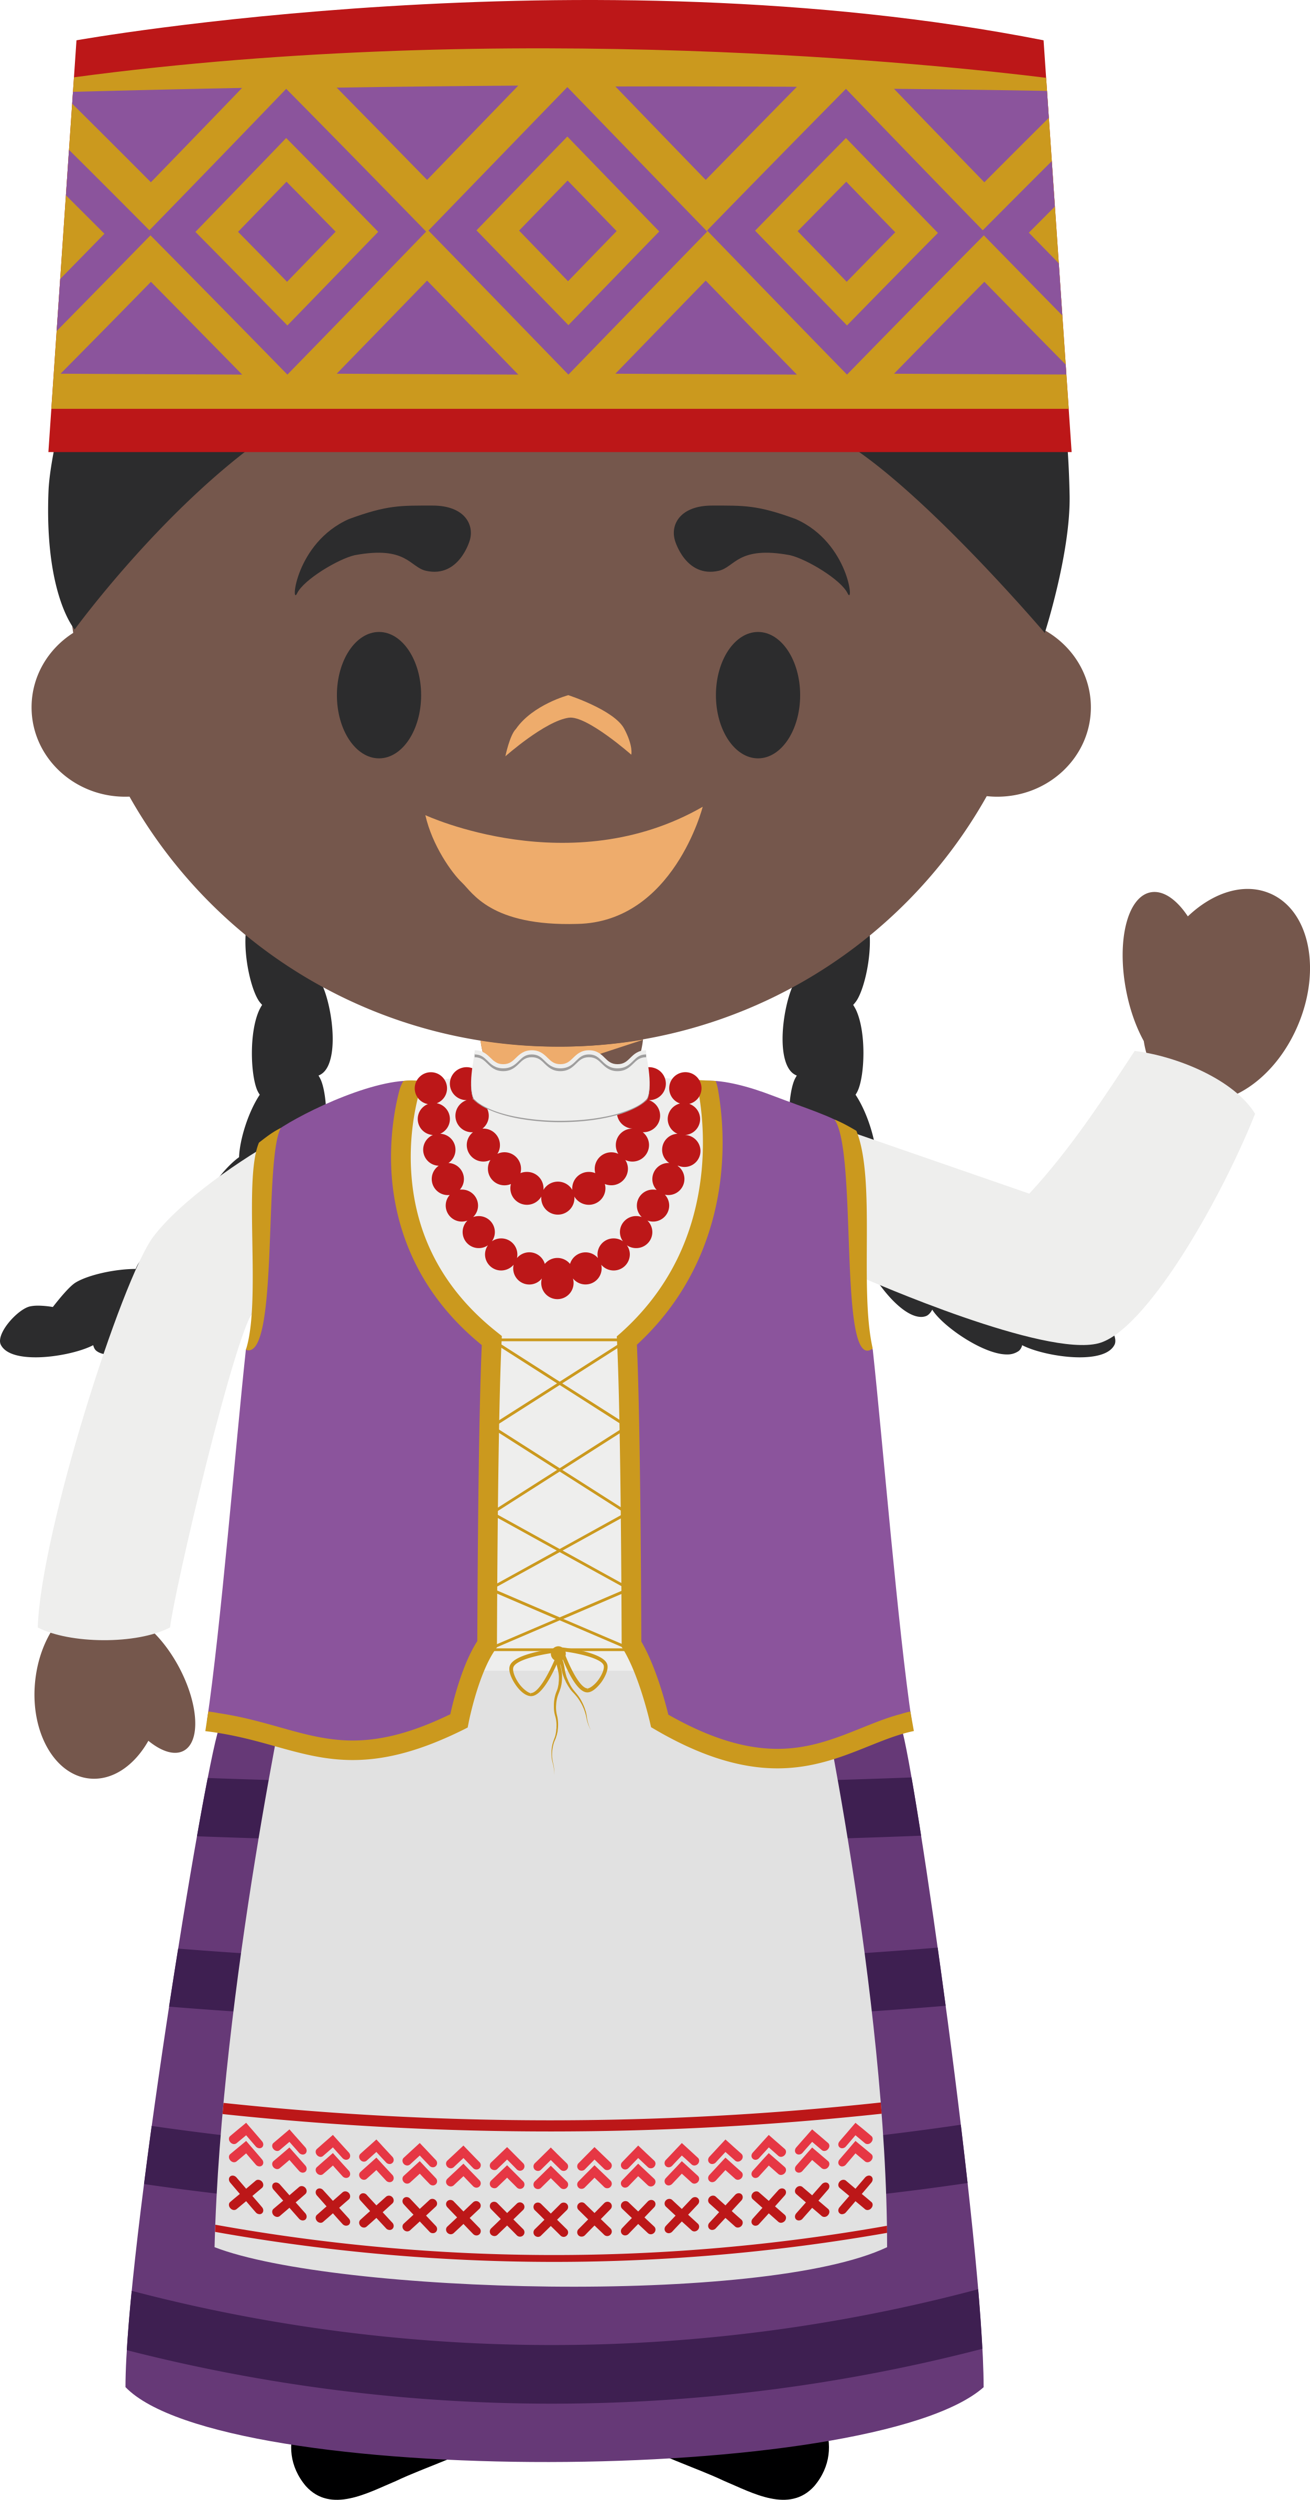 <svg xmlns="http://www.w3.org/2000/svg" width="62.213" height="118.669"><g fill-rule="evenodd" stroke-miterlimit="10" data-paper-data="{&quot;isPaintingLayer&quot;:true}" style="mix-blend-mode:normal"><path fill="#000001" d="M16.124 112.637h9.806c.066.265-.022.6-.2.875-.581.887-1.593 1.6-2.451 2.2-1.33.899-3.01 1.37-4.48 2.066-1.332.556-3.081 1.56-4.274.24-1.576-1.875-.237-4.254 1.6-5.381zM37.07 112.637c1.84 1.127 3.176 3.506 1.602 5.38-1.19 1.32-2.942.317-4.271-.24-1.472-.695-3.15-1.166-4.485-2.065-.86-.6-1.87-1.313-2.45-2.2-.18-.275-.262-.61-.198-.875z"/><path fill="#bc1718" d="m39.26 86.102-2.19 26.534h-9.8l-.543-19.181h-.294l-.503 19.18h-9.806l-2.228-26.533z"/><path fill="#2c2c2d" d="M37.29 45.904c-.332-1.117.057-3.092.483-3.788.176-.282.71-.74 1.145-1.085-.066-.386-.107-.74-.047-1.07.097-.51 1.069-1.45 1.633-1.45.07 0 .13.014.182.04.226.109.399.344.503.697.322 1.099-.047 3.03-.467 3.755.21.115.367.344.467.68.33 1.115-.06 3.092-.488 3.786a1.6 1.6 0 0 1-.183.235c.043.066.083.137.126.217.5 1.05.426 3.06.11 3.816a1.194 1.194 0 0 1-.124.23c.554.83.955 2.14.986 2.965.924.673 1.87 2.18 2.036 2.972.008.05.013.1.014.15 1.06.37 2.323 1.31 2.73 1.928.04.066.086.155.129.256 1.002 0 2.287.294 2.86.652.283.179.728.715 1.072 1.155.24-.037.472-.065.688-.065.142 0 .27.01.39.035.4.08 1.053.69 1.319 1.226.12.25.147.456.073.6-.25.49-1.038.593-1.654.593-.932 0-2.105-.252-2.731-.577a.49.49 0 0 1-.154.27.927.927 0 0 1-.574.17c-1.1 0-2.996-1.301-3.515-2.087-.01-.012-.017-.028-.024-.042-.09.167-.197.277-.317.315a.658.658 0 0 1-.211.033c-1 0-2.39-1.887-2.788-3.01-.116.11-.237.172-.348.172h-.01c-.254 0-.507-.146-.763-.416-.74-.802-1.31-2.614-1.264-3.537l-.023.003a.355.355 0 0 1-.112-.017c-.24-.07-.443-.277-.604-.614-.5-1.047-.427-3.06-.114-3.814.026-.066.07-.141.12-.228a.128.128 0 0 1-.051-.02c-.23-.107-.396-.343-.5-.695-.327-1.102.045-3.031.467-3.756-.211-.117-.368-.343-.467-.68m-21.614 0c.332-1.117-.057-3.092-.486-3.788-.173-.282-.708-.74-1.142-1.085.066-.386.106-.74.047-1.07-.095-.51-1.07-1.45-1.63-1.45a.422.422 0 0 0-.188.04c-.225.109-.396.344-.498.697-.324 1.099.045 3.03.467 3.755-.21.115-.37.344-.467.68-.332 1.115.057 3.092.486 3.786.04.07.105.15.185.235-.047.066-.083.137-.125.217-.5 1.05-.427 3.06-.117 3.816.029.068.07.146.128.23-.552.83-.955 2.14-.983 2.965-.925.673-1.873 2.18-2.036 2.972-.012.043-.015.097-.02.15-1.057.37-2.32 1.31-2.728 1.928-.04.066-.083.155-.128.256-1.005 0-2.285.294-2.86.652-.283.179-.728.715-1.072 1.155a4.518 4.518 0 0 0-.69-.065c-.14 0-.268.01-.386.035-.403.08-1.058.69-1.318 1.226-.121.25-.147.456-.074.6.25.49 1.036.593 1.655.593.93 0 2.105-.252 2.73-.577.03.12.079.212.152.27.145.11.337.17.57.17 1.106 0 3-1.301 3.519-2.087l.026-.042c.09.167.197.277.318.315.068.024.14.033.21.033.996 0 2.385-1.887 2.784-3.01.118.11.237.172.35.172h.012c.25 0 .505-.146.759-.416.742-.802 1.315-2.614 1.268-3.537l.02.003a.37.37 0 0 0 .115-.017c.24-.07.44-.277.604-.614.5-1.047.427-3.06.112-3.814a1.682 1.682 0 0 0-.121-.228.108.108 0 0 0 .052-.02c.23-.107.398-.343.5-.695.327-1.102-.047-3.031-.464-3.756.21-.117.367-.343.464-.68" data-paper-data="{&quot;origPos&quot;:null}"/><path fill="#75574c" d="M60.3 42.407c1.88.788 2.477 3.6 1.332 6.28-.732 1.717-2.002 2.962-3.318 3.426h.003s-3.5 9.86-6.55 10.96c-2.468.887-11.16-2.62-11.16-2.62s-.704-2.682-1.07-3.532c-.5-1.161-2.521-4.35-2.521-4.35l11.903 4.233 5.608-6.541a4.913 4.913 0 0 1-.208-.842c-.36-.652-.657-1.471-.832-2.372-.467-2.38.05-4.478 1.157-4.69.592-.112 1.232.335 1.768 1.142 1.195-1.137 2.662-1.612 3.887-1.094M7.769 58.237c1.82-2.311 8.393-5.73 8.393-5.73s-3.053 5.52-3.61 7.967c-.07.315-.2.94-.36 1.377-.197.544-.806 1.434-1.673 2.654-1.736 2.438-3.362 12.748-3.362 12.748.038.068.074.14.112.215.44.425.87 1 1.23 1.67.94 1.764 1.038 3.546.218 3.976-.438.23-1.05.03-1.671-.477-.666 1.18-1.71 1.905-2.804 1.79-1.674-.174-2.826-2.254-2.57-4.64.107-1.007.444-1.901.925-2.593l-.005.064s1.434-14.273 5.177-19.022" data-paper-data="{&quot;origPos&quot;:null}"/><path fill="#663977" d="M10.394 82.058c-.01-5.612 1.434-18.93 1.657-19.845-.93 1.136 1.514-8.346 1.538-8.358 1.08-.976 3.428-1.86 4.696-2.13 0 0 19.757.857 21.16 1.67v.004s2.005 7.473 1.254 7.139c.782 1.178 2.04 18.033 2.105 21.466.654 1.992 3.909 24.654 3.909 31.32-5.303 4.684-36.14 4.788-40.754-.005 0-6.38 3.693-29.057 4.435-31.261"/><path fill="#3e1f51" d="M26.21 114.105a81.315 81.315 0 0 1-20.188-2.541c.06-.94.138-1.879.233-2.816a78.647 78.647 0 0 0 40.198-.076c.08.941.147 1.884.2 2.828a81.41 81.41 0 0 1-20.443 2.605m0-9.037a135.74 135.74 0 0 1-19.37-1.388c.114-.9.235-1.824.363-2.76a133.256 133.256 0 0 0 38.426-.057c.112.937.218 1.86.322 2.767a136.433 136.433 0 0 1-19.741 1.438m0-9.076c-6.068 0-12.134-.245-18.182-.735.144-.934.289-1.861.433-2.755 12.004.957 24.067.941 36.07-.047.126.899.252 1.822.379 2.762-6.207.515-12.453.775-18.7.775m0-8.507c-5.626 0-11.256-.108-16.855-.315.16-.924.33-1.847.51-2.767 11.112.404 22.319.395 33.424-.026.135.78.29 1.713.455 2.765-5.842.229-11.688.343-17.534.343"/><path fill="#e1e1e1" d="M13.794 79.176H38.76s3.376 15.605 3.369 27.5c-5.86 2.78-26.221 2.208-31.94 0 .309-12.264 3.604-27.5 3.604-27.5"/><path fill="#bc1718" d="M10.227 105.61a90.67 90.67 0 0 0 31.896.05c.002.112.005.223.005.336a91.627 91.627 0 0 1-15.813 1.379 91.87 91.87 0 0 1-16.102-1.426l.014-.34m3.815-1.058.46.517c.08.095.08.224 0 .297a.197.197 0 0 1-.152.04.242.242 0 0 1-.147-.08c-.152-.172-.306-.346-.457-.52-.152.132-.306.26-.458.393a.195.195 0 0 1-.152.04.272.272 0 0 1-.147-.082c-.083-.097-.083-.23 0-.3.152-.13.306-.258.46-.39-.154-.172-.308-.35-.46-.522-.083-.094-.083-.226 0-.3.083-.065.214-.046.299.048l.458.52.457-.393c.085-.07.216-.054.299.04.08.092.08.224 0 .294-.154.137-.308.267-.46.397m-2.056-.305c.152.177.306.35.455.53.083.094.083.225 0 .294a.164.164 0 0 1-.144.037.234.234 0 0 1-.152-.084 39.347 39.347 0 0 1-.455-.53l-.458.38a.192.192 0 0 1-.151.037.25.25 0 0 1-.145-.087c-.085-.094-.085-.23 0-.294.15-.13.304-.255.455-.38-.151-.176-.305-.355-.455-.533-.085-.1-.085-.23 0-.3.083-.065.214-.042.296.053.152.178.306.354.458.534l.455-.386c.083-.068.213-.044.296.046.083.097.083.23 0 .3-.15.127-.303.253-.455.383"/><path fill="#bc1718" d="M18.174 105.017c.152.165.306.335.46.497.083.089.083.22 0 .296a.186.186 0 0 1-.15.047.22.22 0 0 1-.15-.075l-.46-.496c-.151.138-.305.275-.46.41a.188.188 0 0 1-.15.048.217.217 0 0 1-.145-.075c-.083-.092-.083-.221 0-.296.149-.134.303-.276.458-.41a65.626 65.626 0 0 1-.458-.503c-.083-.09-.083-.224 0-.294.08-.076.216-.064.296.026.154.17.308.336.46.5l.46-.413a.216.216 0 0 1 .299.025c.083.087.083.222 0 .297l-.46.416m-2.067-.21c.15.17.308.34.46.509.082.09.082.222 0 .297a.208.208 0 0 1-.15.042.232.232 0 0 1-.15-.078 29.3 29.3 0 0 1-.457-.51c-.151.139-.308.27-.461.405a.18.18 0 0 1-.15.044.236.236 0 0 1-.145-.08c-.083-.094-.083-.226 0-.296.152-.134.304-.27.455-.4l-.455-.515c-.083-.09-.083-.224 0-.294.08-.071.214-.057.294.037.154.17.31.339.462.508.152-.132.307-.268.457-.402.086-.075.217-.06.3.03.082.09.082.227 0 .3-.152.134-.31.268-.46.404m6.199.483.463.475a.208.208 0 0 1 0 .297.202.202 0 0 1-.15.056.223.223 0 0 1-.152-.071c-.154-.157-.306-.317-.457-.475-.154.148-.311.292-.463.435a.215.215 0 0 1-.151.054.24.24 0 0 1-.15-.07c-.083-.085-.083-.221 0-.296.152-.144.308-.288.463-.433-.155-.16-.311-.32-.462-.48-.084-.087-.084-.22 0-.297a.215.215 0 0 1 .3.017c.153.157.309.32.463.477.15-.141.303-.29.458-.435a.212.212 0 0 1 .3.012.208.208 0 0 1 0 .296l-.462.437m-2.072-.112.46.485c.085.086.085.22 0 .296a.193.193 0 0 1-.147.052.201.201 0 0 1-.152-.071c-.152-.162-.308-.324-.46-.487-.151.143-.305.28-.46.423a.208.208 0 0 1-.151.05.221.221 0 0 1-.147-.073c-.083-.086-.083-.221 0-.296.15-.14.306-.28.46-.423-.154-.16-.31-.325-.46-.49-.083-.09-.083-.22 0-.296.083-.076.215-.064.298.023.155.165.309.327.46.489.154-.14.307-.282.46-.425.085-.078.216-.07.299.018.085.087.085.219 0 .297-.152.143-.308.285-.46.428m6.222.195c.154.15.31.304.462.455a.205.205 0 0 1 0 .294.203.203 0 0 1-.147.066.22.22 0 0 1-.153-.064 39.54 39.54 0 0 0-.46-.454l-.462.454a.202.202 0 0 1-.15.064.229.229 0 0 1-.152-.066.214.214 0 0 1 0-.294c.155-.15.309-.302.462-.455a19.822 19.822 0 0 0-.461-.456.22.22 0 0 1 0-.3.216.216 0 0 1 .3.003c.154.153.31.306.463.46.154-.154.31-.307.46-.46a.217.217 0 0 1 .3-.002.21.21 0 0 1 0 .299c-.152.148-.308.303-.462.456m-2.074-.015c.154.155.31.31.462.46a.21.21 0 0 1 0 .3.214.214 0 0 1-.301-.005c-.15-.156-.308-.313-.46-.466-.151.15-.308.294-.461.445a.204.204 0 0 1-.15.056.25.25 0 0 1-.152-.066.214.214 0 0 1 0-.294c.157-.151.31-.296.462-.448l-.461-.47a.214.214 0 0 1 0-.294.215.215 0 0 1 .3.01l.463.468c.15-.148.31-.297.46-.445a.21.21 0 0 1 .3.005.205.205 0 0 1 0 .294l-.462.449m6.225-.094c.15.146.308.289.46.433.083.077.083.209 0 .297a.235.235 0 0 1-.147.07.212.212 0 0 1-.152-.056l-.46-.433c-.154.157-.308.317-.46.475a.225.225 0 0 1-.154.068.195.195 0 0 1-.144-.054.208.208 0 0 1 0-.296c.15-.16.303-.318.46-.476a39.38 39.38 0 0 1-.46-.437.21.21 0 0 1 0-.3.214.214 0 0 1 .298-.011c.152.148.306.294.46.438.154-.158.309-.32.459-.478.086-.085.217-.094.3-.016.083.077.083.209 0 .296-.152.158-.31.32-.46.48m-2.075.078.46.445a.205.205 0 0 1 0 .294.205.205 0 0 1-.146.068.21.21 0 0 1-.152-.058c-.152-.15-.306-.294-.46-.443-.154.153-.308.31-.46.467a.218.218 0 0 1-.154.06.198.198 0 0 1-.145-.056.21.21 0 0 1 0-.3c.152-.15.304-.307.458-.46l-.458-.452a.205.205 0 0 1 0-.294.211.211 0 0 1 .299-.005c.152.15.306.297.46.447.154-.155.309-.313.459-.467.086-.086.219-.09.3-.01a.205.205 0 0 1 0 .294c-.152.157-.306.315-.46.47m6.218-.38c.149.138.305.274.46.41.082.073.082.207 0 .297a.24.24 0 0 1-.15.075.186.186 0 0 1-.15-.046c-.151-.135-.305-.276-.46-.41-.153.165-.307.329-.46.496a.231.231 0 0 1-.148.073.187.187 0 0 1-.15-.047c-.083-.076-.083-.21 0-.296.152-.167.308-.332.46-.5-.152-.133-.308-.274-.46-.41-.083-.08-.083-.21 0-.3.083-.086.216-.101.299-.026.152.142.306.276.46.416l.46-.5c.085-.09.215-.104.298-.034.083.076.083.21 0 .3-.154.167-.31.333-.46.503m-2.07.173c.152.143.309.282.46.423.084.075.084.21 0 .297a.232.232 0 0 1-.148.073.202.202 0 0 1-.15-.053c-.152-.14-.306-.28-.462-.42-.152.16-.306.322-.458.487a.246.246 0 0 1-.151.07.195.195 0 0 1-.147-.052c-.083-.077-.083-.21 0-.296.15-.162.308-.325.46-.485l-.46-.428a.208.208 0 0 1 0-.296c.08-.085.215-.097.298-.022.152.146.306.287.458.429.156-.165.31-.327.462-.49.085-.087.216-.1.298-.023.084.075.084.206 0 .296l-.46.49m6.188-.667.455.388c.086.07.086.203 0 .299a.233.233 0 0 1-.144.083.2.2 0 0 1-.152-.038c-.152-.134-.306-.263-.457-.393-.152.172-.307.346-.457.518a.22.22 0 0 1-.15.08.185.185 0 0 1-.147-.04c-.083-.071-.083-.203 0-.297.149-.172.306-.343.457-.517-.151-.132-.307-.262-.457-.396-.083-.073-.083-.204 0-.296.078-.094.213-.111.296-.038l.458.393c.15-.176.305-.348.457-.522.083-.094.214-.113.296-.048.086.074.086.208 0 .3-.151.176-.303.35-.455.524m-2.062.27.46.4c.083.072.083.206 0 .298a.254.254 0 0 1-.15.08.194.194 0 0 1-.151-.043c-.152-.136-.304-.268-.455-.404-.152.17-.31.34-.462.508a.22.22 0 0 1-.15.08.186.186 0 0 1-.145-.045c-.085-.073-.085-.206 0-.296.15-.17.304-.337.456-.508l-.456-.405c-.085-.073-.085-.207 0-.3.08-.088.214-.103.294-.03l.463.405c.15-.172.303-.341.455-.51.085-.095.215-.108.3-.038.084.07.084.204 0 .294l-.46.516m4.12-.592c.153.125.304.251.454.38.085.065.085.2 0 .294a.235.235 0 0 1-.147.087.182.182 0 0 1-.15-.036c-.15-.127-.303-.254-.455-.381-.151.18-.303.356-.454.53a.232.232 0 0 1-.15.084.16.16 0 0 1-.147-.037c-.085-.07-.085-.2 0-.294.152-.18.306-.353.458-.53-.152-.13-.306-.253-.458-.383-.085-.071-.085-.203 0-.3.08-.091.21-.114.296-.046l.455.386c.152-.18.306-.356.456-.534.087-.095.218-.12.296-.053.085.07.085.2 0 .3-.15.179-.301.357-.453.534"/><path fill="#e63744" d="m14.042 102.28.46.52c.08.092.08.225 0 .295a.199.199 0 0 1-.152.042.242.242 0 0 1-.147-.082c-.152-.172-.306-.344-.457-.52-.152.134-.306.263-.458.39a.187.187 0 0 1-.152.043.268.268 0 0 1-.147-.083c-.083-.094-.083-.227 0-.297.152-.13.306-.258.46-.39.097-.082.199-.17.297-.256.096.113.196.226.296.338"/><path fill="#e63744" d="m14.042 101.419.46.52c.08.094.08.224 0 .297a.197.197 0 0 1-.152.04.242.242 0 0 1-.147-.08c-.152-.175-.306-.346-.457-.52l-.458.388a.18.18 0 0 1-.152.042.239.239 0 0 1-.147-.085c-.083-.091-.083-.224 0-.294l.46-.39c.097-.083.199-.167.297-.254l.296.337m-2.056.555c.152.179.306.353.455.532.083.094.083.224 0 .294a.18.18 0 0 1-.144.038.236.236 0 0 1-.152-.085c-.152-.177-.305-.353-.455-.532-.152.13-.306.257-.458.384a.192.192 0 0 1-.151.035.25.25 0 0 1-.145-.087c-.085-.097-.085-.228 0-.297.15-.127.304-.251.455-.378.099-.08.197-.163.299-.247.097.113.194.228.296.343"/><path fill="#e63744" d="M11.986 101.113c.152.179.306.353.455.532.083.094.083.224 0 .294a.189.189 0 0 1-.144.038.239.239 0 0 1-.152-.084 74.99 74.99 0 0 1-.455-.53l-.458.38a.202.202 0 0 1-.151.036.25.25 0 0 1-.145-.087c-.085-.094-.085-.23 0-.294.15-.13.304-.254.455-.381.099-.08.197-.162.299-.247.097.115.195.23.296.343m6.188 1.636c.152.166.305.33.46.495.083.09.083.223 0 .298a.194.194 0 0 1-.15.047.23.23 0 0 1-.15-.074c-.153-.166-.307-.33-.46-.5-.151.14-.305.276-.46.414a.188.188 0 0 1-.15.047.222.222 0 0 1-.145-.077c-.083-.09-.083-.22 0-.294.149-.14.303-.273.458-.413.1-.088.198-.178.298-.27.097.108.202.219.299.328"/><path fill="#e63744" d="M18.174 101.888c.152.164.306.332.46.494.083.092.083.223 0 .296a.196.196 0 0 1-.15.05.23.23 0 0 1-.15-.076 43.503 43.503 0 0 1-.46-.496l-.46.412a.197.197 0 0 1-.15.047.212.212 0 0 1-.145-.078c-.083-.09-.083-.22 0-.296.149-.137.303-.273.458-.41l.298-.268c.097.105.202.215.299.325m-2.067.65c.15.172.308.34.46.508.082.092.082.224 0 .297a.199.199 0 0 1-.15.044.232.232 0 0 1-.15-.078 39.068 39.068 0 0 1-.457-.51c-.151.134-.308.273-.461.402a.18.18 0 0 1-.15.045.236.236 0 0 1-.145-.08c-.083-.092-.083-.224 0-.294.152-.136.304-.27.456-.4.099-.09.199-.177.3-.264.097.11.197.222.297.33"/><path fill="#e63744" d="m16.107 101.679.46.505c.082.092.082.224 0 .297a.199.199 0 0 1-.15.045.25.25 0 0 1-.15-.078c-.151-.167-.305-.336-.457-.511-.151.137-.308.27-.461.403a.18.18 0 0 1-.15.047.24.24 0 0 1-.145-.083c-.083-.091-.083-.224 0-.294.152-.134.304-.27.456-.4.099-.087.198-.176.3-.263.097.11.197.22.297.332m6.199 1.344.463.475a.205.205 0 0 1 0 .294.204.204 0 0 1-.15.059.234.234 0 0 1-.152-.071c-.154-.157-.306-.317-.457-.475-.154.144-.311.29-.463.435a.213.213 0 0 1-.151.052.229.229 0 0 1-.15-.07.205.205 0 0 1 0-.294c.152-.146.308-.288.463-.433.097-.095.199-.19.3-.282.097.1.2.206.297.31"/><path fill="#e63744" d="M22.306 102.16c.154.159.308.319.463.476a.205.205 0 0 1-.15.353.223.223 0 0 1-.152-.07c-.154-.158-.306-.318-.457-.475-.154.145-.311.289-.463.435a.213.213 0 0 1-.151.052.227.227 0 0 1-.15-.07c-.083-.085-.083-.22 0-.295.152-.146.308-.287.463-.433.097-.094.199-.188.3-.282.097.103.2.207.297.31m-2.072.749c.152.16.308.322.46.485.085.086.085.22 0 .296a.193.193 0 0 1-.148.052.216.216 0 0 1-.15-.073c-.153-.16-.31-.32-.46-.484-.152.14-.306.282-.46.42a.21.21 0 0 1-.3-.021c-.082-.087-.082-.223 0-.298.152-.137.307-.28.46-.422l.299-.273c.099.104.199.21.299.318"/><path fill="#e63744" d="M20.234 102.046c.152.163.308.327.46.487.085.085.085.222 0 .297a.193.193 0 0 1-.147.052.222.222 0 0 1-.152-.073c-.152-.16-.308-.323-.46-.485l-.46.423a.208.208 0 0 1-.151.05.226.226 0 0 1-.147-.073c-.083-.09-.083-.224 0-.296l.46-.424c.099-.09.198-.183.298-.273l.299.315m6.222 1.06c.154.15.31.3.462.45a.208.208 0 0 1 0 .298.2.2 0 0 1-.147.063.218.218 0 0 1-.153-.061l-.46-.456c-.152.153-.31.306-.462.457a.2.2 0 0 1-.15.06.225.225 0 0 1-.152-.063.217.217 0 0 1 0-.297c.157-.151.31-.301.462-.451l.302-.297c.099.099.2.195.298.297"/><path fill="#e63744" d="m26.456 102.244.462.452a.208.208 0 0 1 0 .296.2.2 0 0 1-.147.064.218.218 0 0 1-.153-.062l-.46-.456c-.152.153-.31.306-.462.456a.2.2 0 0 1-.15.062.226.226 0 0 1-.152-.064.217.217 0 0 1 0-.296c.157-.15.31-.302.462-.452.105-.101.202-.198.302-.3.099.102.2.199.298.3m-2.074.843.463.464a.21.21 0 0 1 0 .298.214.214 0 0 1-.15.059.22.22 0 0 1-.152-.068c-.15-.153-.308-.308-.46-.464-.151.149-.308.297-.461.445a.195.195 0 0 1-.15.057.253.253 0 0 1-.152-.064.217.217 0 0 1 0-.296c.157-.151.31-.295.463-.445.1-.094.2-.193.3-.287l.299.3"/><path fill="#e63744" d="m24.382 102.225.463.464a.208.208 0 0 1 0 .296.207.207 0 0 1-.15.062.225.225 0 0 1-.152-.064c-.15-.155-.308-.313-.46-.468-.151.15-.308.296-.461.445a.187.187 0 0 1-.15.056.247.247 0 0 1-.152-.064.216.216 0 0 1 0-.296c.157-.148.31-.295.463-.445.1-.094.2-.193.3-.286.1.099.2.199.299.3m6.225.77c.15.146.308.287.46.433.083.078.083.207 0 .295a.213.213 0 0 1-.3.016c-.151-.143-.305-.292-.46-.433l-.46.475a.236.236 0 0 1-.153.068.187.187 0 0 1-.145-.056.205.205 0 0 1 0-.294c.152-.16.304-.318.46-.476.099-.103.199-.21.299-.31l.299.282"/><path fill="#e63744" d="M30.607 102.134c.15.146.308.287.46.433.083.077.083.206 0 .296a.21.21 0 0 1-.147.068.206.206 0 0 1-.152-.054l-.46-.433-.46.476a.225.225 0 0 1-.154.068.205.205 0 0 1-.145-.351c.152-.16.304-.317.46-.476l.299-.31.299.283m-2.075.939c.155.149.309.295.46.443a.208.208 0 0 1 0 .296.203.203 0 0 1-.146.066.207.207 0 0 1-.152-.056 38.498 38.498 0 0 0-.46-.445l-.46.463a.213.213 0 0 1-.154.066.198.198 0 0 1-.145-.056.21.21 0 0 1 0-.3c.152-.152.304-.31.458-.462.1-.102.199-.202.3-.302.1.094.2.193.3.287"/><path fill="#e63744" d="m28.532 102.212.46.442a.208.208 0 0 1 0 .297.212.212 0 0 1-.146.065.196.196 0 0 1-.152-.056l-.46-.445-.46.469a.218.218 0 0 1-.154.06.19.19 0 0 1-.145-.058.208.208 0 0 1 0-.297c.152-.153.304-.31.458-.464.1-.1.199-.201.3-.3.1.094.2.193.3.287m6.218.48c.149.139.305.272.46.412.082.073.082.206 0 .296a.253.253 0 0 1-.15.076.194.194 0 0 1-.15-.048l-.46-.412c-.153.168-.307.332-.46.5a.243.243 0 0 1-.148.073.186.186 0 0 1-.15-.05c-.083-.073-.083-.21 0-.296.152-.165.308-.33.46-.497l.299-.322.298.268"/><path fill="#e63744" d="M34.75 101.83c.15.139.306.273.46.412.083.074.083.207 0 .294a.244.244 0 0 1-.15.078.194.194 0 0 1-.148-.047 44.822 44.822 0 0 0-.46-.41c-.154.165-.308.33-.46.497a.243.243 0 0 1-.15.073.182.182 0 0 1-.15-.05c-.082-.073-.082-.206 0-.296.153-.165.309-.33.46-.497l.3-.32.298.266m-2.07 1.037.46.42c.084.076.084.213 0 .3a.232.232 0 0 1-.148.073.192.192 0 0 1-.15-.055c-.152-.136-.306-.28-.462-.418l-.458.484a.249.249 0 0 1-.151.073.195.195 0 0 1-.148-.052.208.208 0 0 1 0-.296c.152-.165.309-.325.46-.485l.297-.317c.101.09.201.18.3.273"/><path fill="#e63744" d="m32.68 102.005.46.423c.084.073.084.207 0 .297a.232.232 0 0 1-.148.073.2.2 0 0 1-.15-.052c-.152-.141-.306-.285-.462-.421-.152.16-.306.322-.458.485a.249.249 0 0 1-.151.073.195.195 0 0 1-.21-.2c0-.056.022-.11.062-.15.152-.161.309-.323.46-.486.1-.105.2-.21.297-.315.102.089.2.183.3.273m6.188.193c.152.132.304.259.455.39.086.069.086.203 0 .297a.223.223 0 0 1-.144.082.2.2 0 0 1-.152-.037c-.152-.133-.306-.262-.457-.393-.152.174-.307.346-.457.517a.223.223 0 0 1-.15.083.184.184 0 0 1-.147-.043c-.083-.068-.083-.202 0-.294.149-.172.306-.346.457-.52.097-.113.197-.223.297-.336.099.084.198.172.298.254"/><path fill="#e63744" d="m38.868 101.337.455.39c.086.07.086.202 0 .294a.226.226 0 0 1-.144.085.184.184 0 0 1-.152-.04l-.457-.39c-.152.173-.307.345-.457.519a.23.23 0 0 1-.15.08.185.185 0 0 1-.147-.04c-.083-.071-.083-.202 0-.296.149-.172.306-.35.457-.52.097-.111.197-.226.297-.335.099.085.198.17.298.252m-2.062 1.135c.152.132.308.264.46.4.083.07.083.203 0 .294a.254.254 0 0 1-.15.08.193.193 0 0 1-.151-.042c-.152-.132-.304-.271-.455-.402-.152.169-.31.34-.462.508a.23.23 0 0 1-.15.08.173.173 0 0 1-.145-.047c-.085-.071-.085-.205 0-.297.15-.167.304-.334.456-.508l.3-.326c.097.086.197.17.297.26"/><path fill="#e63744" d="M36.806 101.61c.154.132.307.266.46.4.083.07.083.202 0 .294a.258.258 0 0 1-.15.082.198.198 0 0 1-.151-.045l-.455-.402c-.152.172-.31.34-.462.508a.23.23 0 0 1-.15.08.18.18 0 0 1-.145-.047c-.085-.073-.085-.204 0-.296l.456-.506.3-.33.297.262m4.12.269c.152.127.303.25.453.378.085.069.085.2 0 .297a.235.235 0 0 1-.147.087.191.191 0 0 1-.15-.035c-.15-.127-.303-.254-.455-.384-.151.179-.303.355-.454.532a.232.232 0 0 1-.15.085.17.17 0 0 1-.147-.038c-.085-.071-.085-.2 0-.294.152-.18.306-.353.458-.532.097-.115.196-.231.293-.343.1.084.199.167.299.247"/><path fill="#e63744" d="M40.926 101.017c.152.127.303.25.453.38.085.065.085.2 0 .295a.235.235 0 0 1-.147.087.201.201 0 0 1-.15-.035l-.455-.382c-.151.177-.303.356-.454.53a.232.232 0 0 1-.15.085.187.187 0 0 1-.147-.038c-.085-.07-.085-.2 0-.294.152-.18.306-.352.458-.532.097-.115.196-.228.293-.341.1.083.199.165.299.245"/><path fill="#bc1718" d="M10.616 99.827a146.008 146.008 0 0 0 31.213-.02l.043.533a147.195 147.195 0 0 1-31.306.016c.02-.176.033-.355.05-.53"/><path fill="#eeeeed" d="M10.468 79.31c.294-6.344 1.39-16.31 1.583-17.097-.931 1.137-3.783 13.353-3.975 15.043-1.586.83-4.788.785-6.284 0 .157-4.59 3.985-16.525 5.476-18.53 1.282-1.713 4.236-3.76 6.246-4.835.026-.014.052-.024.073-.035 1.08-.977 3.43-1.86 4.698-2.13 2.736-.663 6.433-.802 6.433-.802l1.778.023h.15l1.792-.023s3.413.127 6.09.72c1.303.216 3.514.939 4.918 1.753v.002l9.434 3.264c1.986-2.127 3.652-4.72 5.006-6.775 2.029.257 4.717 1.358 5.72 2.984-1.714 4.285-5.241 10.325-7.436 10.896-2.556.664-10.721-2.896-11.47-3.23.65.983 1.635 12.856 1.98 18.772z" data-paper-data="{&quot;origPos&quot;:null}"/><path fill="#8b549c" d="M19.593 51.304c-2.045-.082-5.708 1.755-6.625 2.5-1.292 2.248.24 7.02-1.292 10.274-.477 4.41-1.195 13.257-1.852 17.64 4.405.5 6.237 2.826 11.968-.023 0 0 .467-2.391 1.342-3.645.019-5.337.083-11.473.223-14.412-6.45-5.061-3.764-12.334-3.764-12.334m13.943 0c.864-.035 2.023.273 3.14.7 1.514.58 2.972 1.032 3.5 1.464 1.293 2.248.022 7.17 1.274 10.61.476 4.41 1.194 13.257 1.853 17.64-3.174.654-5.724 3.619-11.97-.023 0 0-.512-2.292-1.342-3.645-.02-5.337-.08-11.473-.222-14.412 5.693-5.061 3.766-12.334 3.766-12.334"/><path fill="#cb991e" d="M11.677 64.077c.746-2.313-.134-8.05.62-9.834.534-.417.71-.528 1.039-.7-.83 1.54-.076 11.099-1.66 10.534m12.157-.655-.012.24c-.165 3.508-.208 11.23-.22 14.39v.146l-.083.118c-.811 1.16-1.26 3.442-1.263 3.465l-.045.226-.204.104c-1.98.98-3.648 1.44-5.255 1.44-1.357 0-2.511-.325-3.727-.666-.993-.278-2.04-.562-3.273-.706l.14-.932c.374.047.462.073.462.073 1.095.16 2.025.42 2.925.674 1.154.324 2.24.63 3.473.63 1.4 0 2.88-.396 4.634-1.247.137-.621.564-2.36 1.282-3.47.014-3.175.055-10.483.213-14.055-3.316-2.692-4.164-5.964-4.292-8.254-.088-1.658.17-3.035.37-3.798.042-.17.11-.334.2-.484.349-.06.928.004.928.004l-.052.143c-.008.02-.645 1.784-.508 4.12.178 3.1 1.567 5.685 4.12 7.69zM39.63 53.145c.434.166 1.04.536 1.04.536.942 2.324.126 7.504.776 10.334-1.66 1.25-.695-9.34-1.816-10.87m3.77 29.029c-.724.147-1.42.43-2.164.727-1.216.489-2.603 1.045-4.314 1.045-1.79 0-3.698-.605-5.824-1.85l-.178-.104-.045-.197c-.005-.021-.505-2.234-1.282-3.504l-.07-.11v-.127c-.01-3.16-.054-10.883-.22-14.394l-.012-.22.169-.146c2.27-2.02 3.567-4.633 3.864-7.763.215-2.343-.235-4.09-.24-4.108l-.047-.158.95.05s.083.188.123.477a14.66 14.66 0 0 1 .143 3.824c-.211 2.278-1.084 5.53-4.006 8.22.156 3.57.2 10.912.21 14.088.688 1.18 1.14 2.89 1.283 3.473 1.912 1.087 3.608 1.623 5.182 1.623 1.526 0 2.768-.5 3.968-.98.637-.257 1.246-.504 1.89-.673 0 0 .248-.08.456-.12z"/><path fill="#cb991e" d="m26.58 69.698 3.096-1.974-3.096-1.976-3.098 1.976zm-.001.157-3.09 1.97 3.09 1.708 3.092-1.708zm3.163 5.567-3.162-1.74-3.16 1.74 3.16 1.356 3.162-1.355zm-3.162 1.497-3.108 1.33h6.213zm0-11.33 3.008-1.92h-6.016zm.123.08 3.15 2.005-.028.05.028.047-3.15 2.007 3.15 2.007-.028.047.024.047-3.132 1.727 3.132 1.727-.05.09.045.103-3.093 1.325 3.093 1.32-.034.078h.01v.13h-6.481v-.13h.01l-.033-.078 3.093-1.32-3.093-1.325.045-.103-.05-.09 3.13-1.727-3.13-1.727.024-.047-.03-.047 3.15-2.007-3.15-2.007.03-.047-.03-.05 3.15-2.004-3.15-2.01.035-.056v-.064h6.48v.064l.033.056-3.15 2.009z"/><path fill="#cb991e" d="M28.408 79.756c.196-.267.305-.558.26-.7-.101-.312-1.09-.551-1.813-.651.02.063.02.131.002.195.278.699.72 1.544 1.045 1.55l.01.09v-.09c.088 0 .325-.157.496-.395m-3.198.617c.34-.003.804-.826 1.124-1.563a.351.351 0 0 1-.173-.303l.002-.026c-.768.118-1.676.353-1.783.668-.052.158.06.488.278.788.192.262.453.436.54.436v.09l.012-.09m3.627-1.367c.078.24-.107.616-.285.86-.085.11-.372.474-.654.474h-.007c-.455 0-.915-.953-1.16-1.555-.004.004-.01.009-.016.01.013.044.027.087.043.13.02.082.038.166.052.25.013.095.032.19.057.282.01.052.026.099.04.149.019.05.043.1.065.15a.717.717 0 0 0 .03.076l.04.077c.024.054.052.106.083.156.055.096.135.19.209.282.08.092.154.19.22.294.034.052.058.106.088.158.026.054.052.106.074.16.019.05.045.103.06.155l.05.155c.023.096.04.194.053.292.012.09.033.17.052.24.026.066.038.132.062.179.043.099.063.155.063.155l-.07-.153c-.024-.047-.045-.108-.07-.177a1.484 1.484 0 0 1-.063-.24 2.628 2.628 0 0 0-.123-.433c-.02-.05-.045-.1-.067-.15-.023-.052-.052-.101-.08-.153-.03-.047-.057-.098-.093-.148-.06-.098-.142-.186-.22-.278a2.64 2.64 0 0 1-.125-.134l-.06-.073-.05-.08c-.037-.05-.067-.101-.097-.153-.014-.023-.026-.051-.043-.075-.016-.028-.023-.054-.038-.082-.021-.052-.051-.1-.071-.156-.02-.051-.04-.104-.057-.154-.033-.102-.05-.203-.071-.29a1.32 1.32 0 0 0-.054-.217c.005.053.015.106.028.158.022.102.055.23.057.372.008.073-.002.146-.002.218v.048l-.005.014-.002.05-.017.117c-.016.08-.034.162-.064.24-.024.082-.06.16-.087.235a1.624 1.624 0 0 0-.1.489c-.015.174 0 .35.045.518.042.176.057.358.043.539 0 .049-.01.092-.012.136-.005.043-.005.085-.02.13-.011.042-.016.087-.03.127-.017.042-.026.085-.04.125-.031.08-.067.152-.093.23a1.917 1.917 0 0 0-.085.654c.009.12.029.24.06.358a1.8 1.8 0 0 1 .039.28c.005.082-.004.143-.002.186l-.002.063v-.063c-.003-.043.005-.104-.005-.184a1.727 1.727 0 0 0-.046-.277c-.028-.106-.063-.223-.07-.363a2.27 2.27 0 0 1 .012-.435c.014-.078.03-.158.054-.235.023-.078.055-.158.083-.236a.966.966 0 0 0 .036-.117c.009-.04.016-.083.023-.123.01-.04.012-.084.014-.127.005-.047.015-.084.01-.131a1.5 1.5 0 0 0-.057-.515 1.505 1.505 0 0 1-.064-.41v-.132a1.77 1.77 0 0 1 .088-.53c.028-.082.062-.157.085-.23.022-.073.033-.146.047-.216.005-.04.005-.078.01-.116l.005-.054v-.013s.002-.008 0-.01l.002-.03c-.002-.067.005-.135-.005-.201-.007-.125-.042-.235-.064-.343-.016-.064-.03-.118-.035-.175-.29.643-.76 1.509-1.216 1.509h-.005c-.206 0-.467-.174-.697-.492-.2-.275-.398-.678-.31-.944.159-.477 1.389-.712 2.034-.802a.364.364 0 0 1 .273-.13c.063.002.126.02.18.055.336.037 1.967.259 2.14.8"/><path fill="#bc1718" d="M31.077 50.7a.782.782 0 0 1 .545.743.785.785 0 0 1-.792.782h-.012a.778.778 0 0 1 .285 1.306.789.789 0 0 1-.58.215.78.78 0 0 1 .3.61.788.788 0 0 1-1.128.708.77.77 0 0 1 .126.419.788.788 0 0 1-.79.783.84.84 0 0 1-.308-.06c.02.067.03.137.03.207a.788.788 0 0 1-.791.78.798.798 0 0 1-.685-.392.786.786 0 0 1-.784.859.788.788 0 0 1-.785-.86.791.791 0 0 1-1.308.087.786.786 0 0 1-.136-.681.786.786 0 0 1-.972-1.142.787.787 0 0 1-1.125-.707c0-.238.109-.463.296-.61l-.04.002a.782.782 0 0 1-.256-1.525h-.012a.785.785 0 0 1-.79-.781.785.785 0 0 1 .546-.743.783.783 0 0 1 1.03.743.793.793 0 0 1-.528.744s.005-.005.009-.005a.786.786 0 0 1 .79.784c0 .239-.111.464-.3.61h.046a.783.783 0 0 1 .785.78.744.744 0 0 1-.123.419.786.786 0 0 1 1.097.915.78.78 0 0 1 .308-.058.782.782 0 0 1 .787.78c0 .024 0 .05-.002.074a.794.794 0 0 1 1.37 0 .782.782 0 0 1 .782-.854.79.79 0 0 1 .308.058.788.788 0 0 1 1.095-.915.782.782 0 0 1 .666-1.198h.043a.782.782 0 1 1 .49-1.395l.02.005a.788.788 0 0 1-.538-.744.784.784 0 0 1 1.03-.743"/><path fill="#bc1718" d="M32.732 52.402a.762.762 0 0 1 .517.72.761.761 0 0 1-.73.758.759.759 0 1 1-.306 1.459h-.038a.764.764 0 0 1-.6 1.374.76.76 0 0 1 .206.518.766.766 0 0 1-1.036.71c.149.143.234.34.235.548 0 .422-.346.76-.766.76a.774.774 0 0 1-.445-.136.736.736 0 0 1 .142.435.768.768 0 0 1-.77.763.779.779 0 0 1-.588-.273.764.764 0 0 1-.744.936.763.763 0 0 1-.6-.286.768.768 0 1 1-1.474 0 .764.764 0 0 1-1.342-.65.79.79 0 0 1-.593.273.767.767 0 0 1-.766-.763.768.768 0 0 1 .14-.435.756.756 0 0 1-.438.136.763.763 0 0 1-.536-1.308.765.765 0 0 1-1.033-.71c0-.186.067-.366.192-.504a.764.764 0 0 1-.524-1.388.761.761 0 0 1-.277-1.46.76.76 0 0 1-.235-1.467.758.758 0 0 1-.4-1.288.764.764 0 0 1 1.082 0 .764.764 0 0 1 .225.54.753.753 0 0 1-.49.708.764.764 0 0 1 .626.75.765.765 0 0 1-.46.699.757.757 0 0 1 .725.758.756.756 0 0 1-.334.63c.41.015.735.352.735.763a.749.749 0 0 1-.192.5l.095-.001a.763.763 0 0 1 .768.76.75.75 0 0 1-.235.543.84.84 0 0 1 .268-.045.761.761 0 0 1 .765.76.746.746 0 0 1-.14.436.78.78 0 0 1 .44-.137.765.765 0 0 1 .75.934.766.766 0 0 1 1.323.278.772.772 0 0 1 1.197 0 .77.77 0 0 1 1.325-.278.762.762 0 0 1 .745-.934.766.766 0 0 1 .443.137.747.747 0 0 1 .086-.977.764.764 0 0 1 .544-.22c.09.001.179.016.264.046a.744.744 0 0 1-.233-.543.762.762 0 0 1 .768-.76c.058 0 .116.005.173.016a.744.744 0 0 1-.206-.515.767.767 0 0 1 .766-.765l.04.002a.75.75 0 0 1-.341-.63.761.761 0 0 1 .73-.757.768.768 0 0 1-.465-.7.766.766 0 0 1 .586-.738.76.76 0 0 1-.515-.72.767.767 0 0 1 1.534 0 .763.763 0 0 1-.583.738"/><path fill="#75574c" d="M24.77 52.5c-1.084 0-1.964-2.32-1.964-3.38h7.742c0 1.06-.882 3.38-1.975 3.38H24.77" data-paper-data="{&quot;origPos&quot;:null}"/><path fill="#eeac6c" d="M23.634 51.62c-.435-.657-.74-1.577-.815-2.237a23.65 23.65 0 0 0 7.713-.03l-.014.014-6.884 2.254" data-paper-data="{&quot;origPos&quot;:null}"/><path fill="#eeeeed" d="m22.54 50.038.476.05.837.538.372-.056.694-.516.437-.098.51.25.523.38.34.019.547-.322.606-.325.522.094.348.353.572.223.523-.14.275-.325.342-.165.223.056s.38 1.772 0 2.153c-1.444 1.429-6.71 1.429-8.147 0-.384-.383 0-2.17 0-2.17"/><path fill="#9f9e9e" d="M29.327 50.85c-.377 0-.574-.191-.747-.358-.168-.165-.31-.304-.61-.304-.298 0-.442.139-.608.304-.171.167-.368.357-.75.357-.381 0-.575-.19-.75-.357-.164-.165-.311-.304-.608-.304-.296 0-.438.139-.606.304-.171.167-.37.357-.75.357s-.578-.19-.748-.357c-.17-.165-.311-.304-.61-.304v-.2c.382 0 .576.193.752.36.163.16.31.304.607.304.296 0 .44-.144.606-.304.176-.167.37-.36.75-.36s.578.193.75.36c.167.16.309.304.608.304.298 0 .443-.144.609-.304.175-.167.37-.36.749-.36.38 0 .576.193.747.36.165.16.31.304.609.304.3 0 .443-.144.61-.304.17-.167.369-.36.748-.36v.2c-.3 0-.443.139-.61.304-.172.167-.367.357-.748.357"/><path fill="#eeeeed" d="M29.327 50.716c-.377 0-.574-.188-.747-.36-.168-.163-.31-.301-.61-.301-.298 0-.442.138-.608.3-.171.173-.368.36-.75.36-.381 0-.575-.187-.75-.36-.164-.162-.311-.3-.608-.3-.296 0-.438.138-.606.3-.171.173-.37.36-.75.36s-.578-.187-.748-.36c-.17-.162-.311-.3-.61-.3v-.198c.382 0 .576.188.752.358.163.162.31.303.607.303.296 0 .44-.141.606-.303.176-.17.37-.358.75-.358s.578.188.75.358c.167.162.309.303.608.303.298 0 .443-.141.609-.303.175-.17.37-.358.749-.358.38 0 .576.188.747.358.165.162.31.303.609.303.3 0 .443-.141.61-.303.17-.17.369-.358.748-.358v.198c-.3 0-.443.138-.61.3-.172.173-.367.36-.748.36" data-paper-data="{&quot;origPos&quot;:null}"/><path fill="#9f9e9e" d="M22.387 51.106s0 .043-.005.12c0 .08-.002.196.005.344.004.075.01.155.02.242.013.087.027.184.058.278.02.045.04.099.078.132.04.033.088.068.133.103.047.035.095.066.147.1.047.03.107.06.159.09.223.118.479.224.756.309.277.087.576.158.886.212a11.09 11.09 0 0 0 1.982.17c.676 0 1.356-.053 1.98-.168.312-.054.61-.122.888-.21.277-.086.536-.188.759-.305a2.74 2.74 0 0 0 .44-.29.289.289 0 0 0 .079-.131 1.23 1.23 0 0 0 .066-.276c.008-.081.014-.163.017-.244.012-.144.007-.262.004-.34 0-.082-.002-.122-.002-.122s.002.04.01.123c0 .077.004.195 0 .339 0 .073-.008.157-.015.244a1.09 1.09 0 0 1-.054.287.372.372 0 0 1-.083.137c-.048.038-.088.073-.135.108a2.33 2.33 0 0 1-.31.198c-.451.244-1.025.426-1.655.54-.628.119-1.31.173-1.99.175a11.17 11.17 0 0 1-1.99-.176 7.348 7.348 0 0 1-.891-.224c-.28-.09-.536-.2-.761-.322a.973.973 0 0 1-.157-.1.934.934 0 0 1-.151-.098c-.043-.038-.09-.07-.13-.11a.322.322 0 0 1-.081-.144c-.031-.097-.04-.195-.053-.282a5.084 5.084 0 0 1-.011-.59l.007-.12"/><path fill="#75574c" d="M3.477 30.045a23.025 23.025 0 0 1-.263-3.475c0-12.765 10.425-23.118 23.287-23.118 12.86 0 23.286 10.353 23.286 23.118 0 1.124-.08 2.23-.237 3.313 1.346.729 2.257 2.11 2.257 3.694 0 2.343-1.992 4.244-4.45 4.244-.168 0-.331-.01-.495-.028A23.31 23.31 0 0 1 26.5 49.685 23.313 23.313 0 0 1 6.15 37.817a5.757 5.757 0 0 1-.204.004c-2.456 0-4.447-1.9-4.447-4.244 0-1.47.782-2.77 1.977-3.532" data-paper-data="{&quot;origPos&quot;:null}"/><path fill="#2c2c2d" d="M50.797 23.557c.037 2.715-1.18 6.489-1.18 6.489s-6.18-7.263-9.954-9.303c-4.615-2.49-6.912 1.179-11.032-2.05-.685-.536-1.958-1.952-1.958-1.952s-1.548 1.55-1.96 1.952c-4.632 4.502-8.106-.755-12.006 1.968-4.966 3.456-9.161 9.22-9.161 9.22s-1.444-1.637-1.242-6.578c.056-1.423.753-4.583 1.886-7.793A25.025 25.025 0 0 1 26.593 1.737c11.27 0 20.797 7.398 23.926 17.572.161 1.41.254 2.828.278 4.247" data-paper-data="{&quot;origPos&quot;:null}"/><path fill="#bc1718" d="M3.632 1.913s24.088-4.304 45.928 0l1.333 19.548H2.298z"/><path fill="#cb991e" d="M3.512 3.67c20.738-2.783 41.27-.583 46.17.024l1.074 15.713H2.438L3.512 3.67"/><path fill="#8b549c" d="M2.875 17.74a840.798 840.798 0 0 0 4.293-4.362c1.44 1.459 2.885 2.93 4.333 4.405-2.875-.015-5.75-.026-8.626-.043m6.405-6.732c1.456 1.47 2.91 2.955 4.369 4.442 1.434-1.478 2.875-2.962 4.312-4.445a980.942 980.942 0 0 0-4.37-4.454c-1.433 1.492-2.874 2.974-4.31 4.457m4.368 6.776c-2.208-2.26-4.424-4.513-6.647-6.757C9.2 8.77 11.397 6.5 13.592 4.217c2.219 2.243 4.43 4.504 6.646 6.777a2023.086 2023.086 0 0 1-6.59 6.79"/><path fill="#8b549c" d="m13.632 13.377 2.307-2.38a748.128 748.128 0 0 0-2.333-2.371c-.765.795-1.533 1.589-2.301 2.379.775.788 1.552 1.579 2.327 2.372M3.466 4.36c2.676-.07 5.354-.136 8.03-.186-1.44 1.495-2.884 2.988-4.33 4.478a797.444 797.444 0 0 0-3.738-3.73l.037-.562m-.606 8.883c.699-.713 1.4-1.428 2.1-2.146-.61-.612-1.221-1.22-1.828-1.826l.145-2.158c1.323 1.309 2.64 2.633 3.963 3.963-1.513 1.55-3.03 3.097-4.55 4.64zm47.752 4.066.029.47c-2.728-.012-5.454-.024-8.182-.038a1081.92 1081.92 0 0 1 4.29-4.365 1024.49 1024.49 0 0 0 3.863 3.932zm-.662-9.658.147 2.155-1.235 1.24 1.423 1.456.165 2.473a1582.28 1582.28 0 0 1-3.87-3.95c1.128-1.132 2.247-2.257 3.37-3.375zm-.14-2.057a749.905 749.905 0 0 0-3.062 3.059 1526.677 1526.677 0 0 1-4.29-4.437c2.423.025 4.846.056 7.266.1z"/><path fill="#8b549c" d="M35.86 10.95c1.454 1.504 2.91 3.002 4.365 4.499a846.5 846.5 0 0 1 4.317-4.39c-1.456-1.5-2.911-3-4.367-4.507-1.438 1.46-2.88 2.928-4.314 4.398m4.364 6.833c-2.218-2.27-4.428-4.553-6.646-6.84 2.197-2.256 4.4-4.501 6.596-6.725 2.208 2.292 4.422 4.58 6.64 6.862-2.206 2.225-4.403 4.46-6.59 6.703"/><path fill="#8b549c" d="M40.21 13.377c-.777-.803-1.552-1.6-2.33-2.403.774-.783 1.539-1.567 2.31-2.348.772.802 1.55 1.602 2.325 2.4-.768.78-1.538 1.565-2.304 2.35M29.225 17.74c1.43-1.473 2.858-2.948 4.29-4.42 1.446 1.493 2.885 2.98 4.33 4.463-2.874-.015-5.747-.026-8.62-.043m0-13.635c1.43 1.48 2.858 2.958 4.29 4.435 1.446-1.477 2.887-2.952 4.33-4.42a957.044 957.044 0 0 0-8.62-.015m-6.597 6.83 4.366 4.5c1.436-1.484 2.875-2.967 4.314-4.447-1.456-1.5-2.91-3.004-4.364-4.506-1.44 1.483-2.879 2.968-4.316 4.454m4.366 6.848c-2.217-2.283-4.428-4.565-6.647-6.84 2.2-2.271 4.397-4.544 6.597-6.81 2.212 2.285 4.428 4.577 6.642 6.859-2.2 2.259-4.395 4.525-6.592 6.79"/><path fill="#8b549c" d="M26.977 13.35c-.775-.8-1.552-1.6-2.325-2.403.768-.79 1.533-1.584 2.304-2.377l2.328 2.4-2.307 2.38M15.99 17.74c1.432-1.468 2.86-2.94 4.293-4.42l4.33 4.463c-2.872-.015-5.745-.026-8.623-.043m0-13.58c1.434 1.456 2.865 2.916 4.293 4.38 1.443-1.49 2.884-2.984 4.33-4.476-2.875.02-5.748.05-8.623.096"/><path fill="#2c2c2d" d="M22.31 25.65s-.502 1.803-2.081 1.446c-.772-.174-.908-1.201-3.386-.74-.78.18-2.417 1.156-2.732 1.808-.316.652-.088-2.392 2.457-3.522 1.835-.675 2.457-.642 3.977-.642s1.987.907 1.766 1.65m9.74 0s.504 1.803 2.083 1.446c.772-.174.908-1.201 3.386-.74.779.18 2.417 1.156 2.732 1.808.316.652.087-2.392-2.457-3.522-1.835-.675-2.457-.642-3.977-.642s-1.987.907-1.766 1.65M20 33c0 1.657-.895 3-2 3s-2-1.343-2-3 .895-3 2-3 2 1.343 2 3m18 0c0 1.657-.895 3-2 3s-2-1.343-2-3 .895-3 2-3 2 1.343 2 3" data-paper-data="{&quot;origPos&quot;:null}"/><path fill="#eeac6c" d="M27.02 34.069c-1.125.153-3.02 1.834-3.02 1.834s.207-1.01.503-1.3C25.303 33.449 26.99 33 26.99 33s2.173.703 2.65 1.588c.443.824.34 1.238.34 1.238s-2.121-1.871-2.96-1.756zM20.2 38.696s6.897 3.208 13.172-.397c0 0-1.39 5.47-5.95 5.56-4.115.123-4.984-1.491-5.477-1.955-.492-.463-1.42-1.772-1.745-3.208"/></g></svg>
